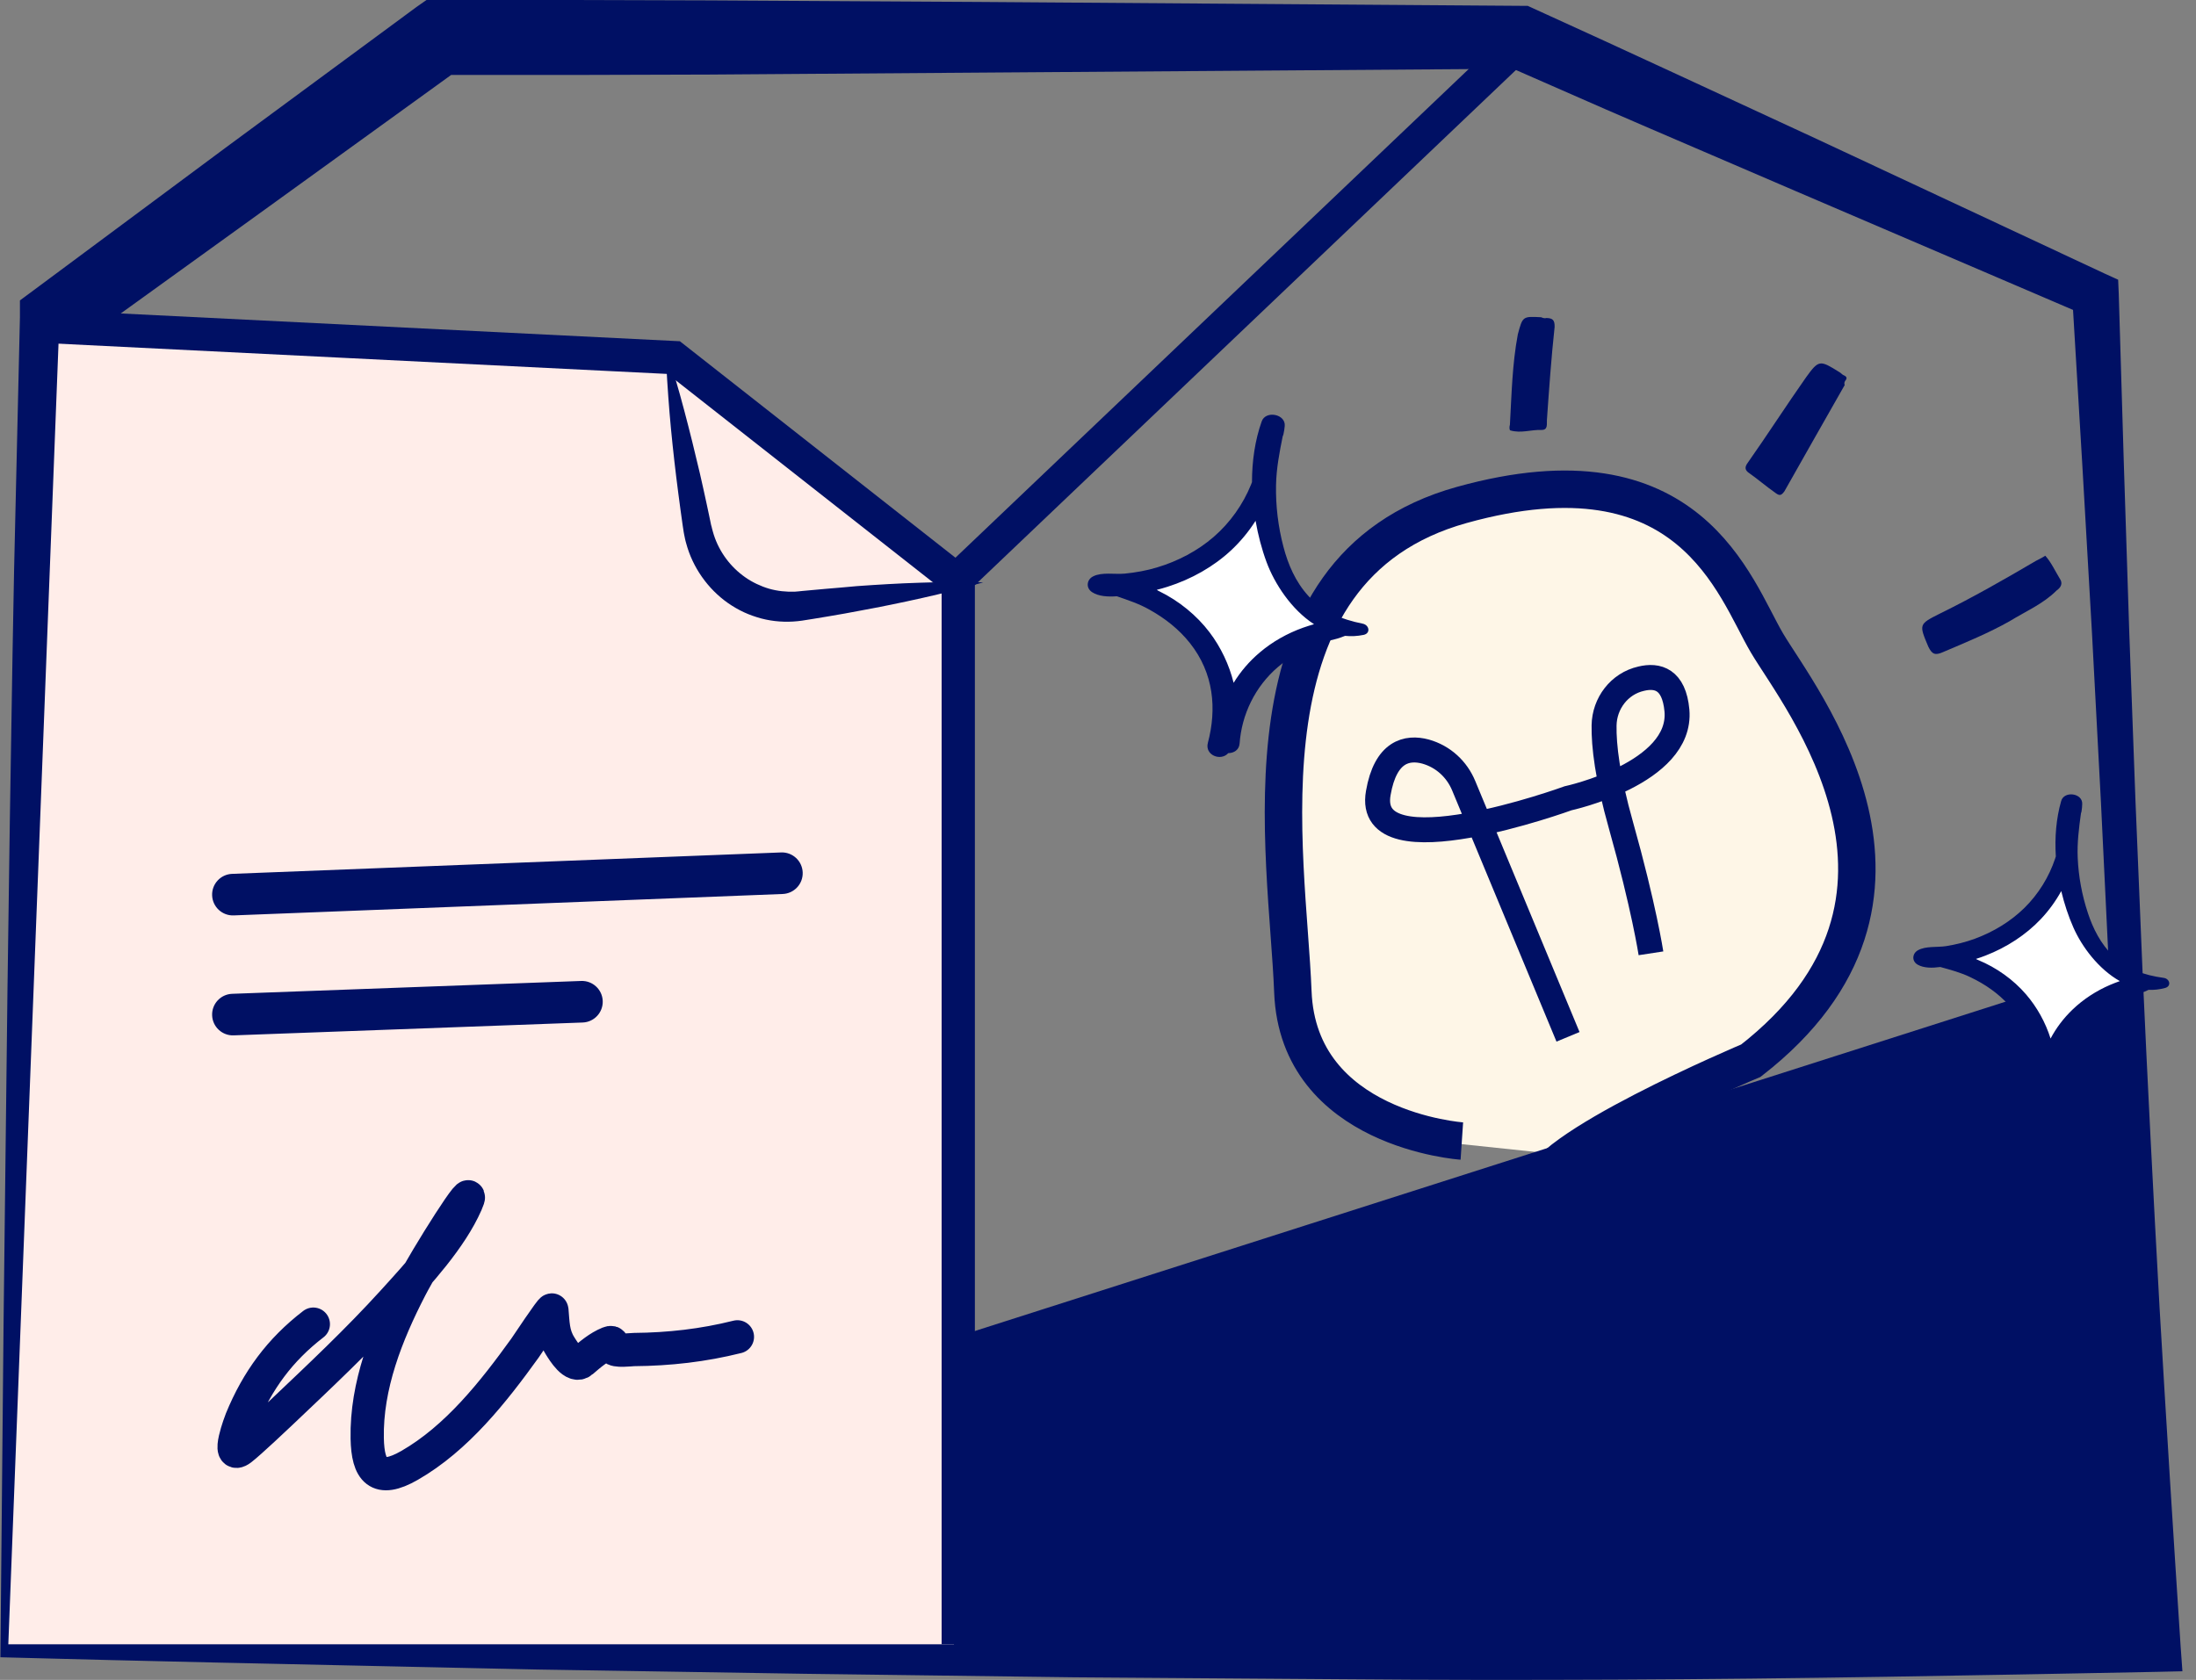 <svg width="264" height="202" viewBox="0 0 264 202" fill="none" xmlns="http://www.w3.org/2000/svg">
<rect x="0" y="0" width="264" height="202" fill="#808080" stroke="none"/>
<path d="M184.307 58.828L172.115 62.583L160.861 70.56L154.296 86.986V118.428L158.516 129.691L172.115 137.2L189.934 139.077L208.222 128.283L218.538 121.244L223.228 108.104L221.352 91.678L208.222 67.745L197.437 58.828H184.307Z" fill="#FEF6E7"/>
<path fill-rule="evenodd" clip-rule="evenodd" d="M245.879 66.821C246.597 67.624 247.041 68.618 247.632 69.591C248.012 70.141 247.781 70.627 247.235 71.008C245.66 72.596 243.536 73.507 241.602 74.692C239.1 76.111 236.261 77.276 233.569 78.42C232.581 78.865 232.244 78.611 231.821 77.765C230.679 75.058 230.679 75.058 233.202 73.787C237.134 71.86 241.023 69.637 244.765 67.435C245.186 67.223 245.606 67.011 245.879 66.821Z" fill="#001064"/>
<path fill-rule="evenodd" clip-rule="evenodd" d="M221.8 45.829C222.109 45.474 222.028 45.279 221.614 45.107C221.475 45.049 221.256 44.797 221.118 44.74C218.802 43.295 218.664 43.238 217.141 45.345C214.772 48.712 212.484 52.274 210.115 55.641C209.748 56.133 209.772 56.465 210.13 56.775C211.259 57.566 212.332 58.494 213.461 59.285C213.957 59.652 214.152 59.572 214.518 59.08C216.954 54.773 219.389 50.467 221.767 46.298C221.686 46.103 221.743 45.966 221.8 45.829Z" fill="#001064"/>
<path fill-rule="evenodd" clip-rule="evenodd" d="M182.471 40.207C181.793 43.792 181.724 47.47 181.518 51.09C181.461 51.227 181.428 51.697 181.566 51.754C182.867 52.133 184.038 51.653 185.314 51.699C186.119 51.711 185.933 50.989 185.966 50.519C186.23 46.762 186.493 43.004 186.895 39.304C186.904 38.502 186.685 38.25 185.88 38.238C185.685 38.318 185.408 38.204 185.27 38.146C183.051 38.031 183.051 38.031 182.471 40.207Z" fill="#001064"/>
<path d="M175.741 137.205C175.741 137.205 156.061 135.874 155.426 119.253C154.792 102.633 148.232 68.36 175.741 60.716C203.25 53.071 208.498 70.68 212.434 77.336C216.37 83.993 235.711 107.915 210.487 127.542C210.487 127.542 184.459 138.494 185.094 143.175C185.729 147.813 207.059 139.524 207.059 139.524C207.059 139.524 214.762 136.518 215.1 140.684C215.439 144.85 198.552 149.66 198.552 149.66C198.552 149.66 186.448 151.979 187.083 156.961C187.718 161.943 207.567 153.525 207.567 153.525C207.567 153.525 213.45 151.077 213.788 153.525C214.127 155.973 206.086 159.796 206.086 159.796C206.086 159.796 191.485 164.133 192.162 167.612C192.797 171.091 201.684 168.943 201.684 168.943C201.684 168.943 209.895 167.097 208.244 170.447C206.594 173.754 165.753 198.749 192.627 198.749" stroke="#001064" stroke-width="4.5" stroke-miterlimit="10"/>
<path d="M188.504 124.674L175.973 94.502C175.149 92.502 173.501 90.97 171.376 90.374C169.165 89.779 166.563 90.332 165.696 95.353C164.005 104.928 188.504 95.992 188.504 95.992C188.504 95.992 202.249 93.013 201.599 85.438C201.252 81.651 199.257 81.14 197.306 81.608C194.661 82.204 192.883 84.587 192.84 87.225C192.797 89.651 193.23 93.438 194.878 99.268C197.61 108.971 198.477 114.631 198.477 114.631" stroke="#001064" stroke-width="3" stroke-miterlimit="10"/>
<path d="M2.054 197.37C23.611 196.823 44.856 196.41 66.006 195.998L66.878 195.981L66.88 195.981L99.164 195.467L99.165 195.467L131.309 195.046L131.312 195.046L163.314 194.812C173.985 194.718 184.608 194.718 195.278 194.765C215.744 194.855 236.166 195.247 256.707 195.651C256.395 182.951 256.042 170.247 255.647 157.503C255.226 143.948 254.665 130.392 254.057 116.835L2.054 197.37ZM2.054 197.37L4.316 157.376L4.316 157.374L6.469 117.399L6.469 117.399L7.545 97.575L7.545 97.573L8.527 77.796L8.528 77.795L8.995 67.93L8.996 67.927L9.417 58.062L9.417 58.062L10.181 40.203L31.949 24.502L31.949 24.502L54.073 8.513L68.993 8.513L68.995 8.513L85.23 8.466L85.233 8.466L117.704 8.233L182.011 7.77C183.945 8.614 185.876 9.462 187.806 10.311C191.443 11.909 195.078 13.506 198.728 15.065L216.133 22.546L216.133 22.546L249.698 36.927L250.829 55.825L250.829 55.826L251.998 76.161L251.998 76.163L253.074 96.497L253.074 96.499L254.057 116.833L2.054 197.37ZM0.557 198.3L0.552 198.791L1.043 198.804C17.265 199.238 33.655 199.589 50.169 199.941C54.995 200.044 59.832 200.148 64.678 200.254L64.681 200.254L96.871 200.768L96.873 200.768L129.204 201.189L129.207 201.189L161.677 201.423C172.488 201.516 183.345 201.516 194.201 201.469C215.916 201.376 237.629 200.955 259.245 200.534L259.246 200.534L261.305 200.487L261.83 200.475L261.793 199.952L261.652 197.991C260.763 184.433 259.921 170.922 259.126 157.365C258.378 143.808 257.676 130.251 257.068 116.695L256.226 96.361L256.226 96.359L255.477 76.025L255.477 76.023L254.822 55.688L254.822 55.687L254.214 35.35L254.214 35.343L254.167 34.267L254.154 33.961L253.874 33.834L252.85 33.369L252.845 33.367L218.554 17.332L218.552 17.331L201.381 9.383C195.625 6.717 189.916 4.099 184.16 1.48L184.159 1.48L183.645 1.246L183.546 1.201H183.438H182.785H182.783L117.751 0.734L117.75 0.734L85.232 0.547L85.23 0.547L68.995 0.5H68.993H52.758H51.588H51.431L51.301 0.59L50.366 1.245L50.366 1.245L50.356 1.252L27.336 18.224L27.334 18.225L4.362 35.29L4.361 35.291L3.099 36.225L2.896 36.375V36.627V38.164L2.428 58.403L2.928 58.415L2.428 58.403L2.194 68.549L2.194 68.551L2.007 78.65L2.007 78.651L1.68 98.849L1.68 98.85L1.399 118.955L1.399 118.956L0.931 158.884L0.931 158.885L0.557 198.3Z" fill="#001064" stroke="#001064"/>
<path d="M1 197.719H114.686V70L98 57L81 43.5L7.173 37.736L1 197.719Z" fill="#FFEDE9"/>
<path d="M182.589 5.328L115.2 69.5V197.719" stroke="#001064" stroke-width="4" stroke-miterlimit="10"/>
<path d="M145.601 66.406L150.977 60.884L151.636 63.181L155.52 71.512L161.335 75.312L152.478 79.098L147.53 85.242L145.124 77.73L137.698 70.913L138.516 69.435L145.601 66.406Z" fill="white"/>
<path d="M80.035 41.854C80.467 43.097 80.837 44.343 81.207 45.589C81.577 46.835 81.923 48.095 82.257 49.355C82.924 51.864 83.543 54.387 84.139 56.925L84.567 58.825C84.709 59.463 84.839 60.089 84.982 60.727C85.113 61.365 85.255 61.99 85.385 62.629L85.483 63.105L85.513 63.217L85.543 63.316L85.59 63.517C85.621 63.654 85.652 63.779 85.696 63.916L85.755 64.115C85.771 64.178 85.799 64.24 85.815 64.315C86.485 66.393 87.84 68.196 89.584 69.411C90.017 69.718 90.484 69.985 90.962 70.214C91.44 70.442 91.929 70.633 92.44 70.784C93.449 71.075 94.51 71.185 95.576 71.144L95.979 71.111L96.443 71.062L97.384 70.977C98.007 70.92 98.642 70.863 99.265 70.806L101.148 70.647L103.029 70.477C105.549 70.299 108.057 70.146 110.594 70.069C111.856 70.03 113.119 69.992 114.395 69.99C115.659 69.977 116.936 69.989 118.202 70.026C116.981 70.391 115.745 70.719 114.522 71.034C113.298 71.349 112.061 71.639 110.823 71.916C108.359 72.471 105.881 72.976 103.4 73.43L101.539 73.777L99.678 74.099C99.057 74.206 98.437 74.313 97.816 74.408L96.878 74.556L96.415 74.63L95.879 74.695C94.438 74.844 92.947 74.742 91.529 74.371C90.82 74.18 90.12 73.937 89.454 73.629C88.788 73.321 88.143 72.949 87.532 72.525C85.102 70.826 83.263 68.225 82.491 65.33C82.462 65.243 82.445 65.155 82.415 65.056L82.352 64.781C82.306 64.593 82.273 64.418 82.239 64.23L82.188 63.954L82.168 63.816L82.15 63.69L82.076 63.214C81.983 62.573 81.901 61.932 81.806 61.279C81.725 60.639 81.631 59.998 81.549 59.345L81.303 57.409C80.989 54.833 80.71 52.241 80.492 49.647C80.389 48.349 80.287 47.052 80.208 45.74C80.131 44.467 80.052 43.156 80.035 41.854Z" fill="#001064"/>
<path d="M131.431 69.297C132.486 68.773 134.005 69.084 135.204 68.976C136.524 68.847 137.82 68.612 139.068 68.24C141.627 67.476 143.981 66.228 145.913 64.556C147.898 62.836 149.443 60.63 150.398 58.271C150.43 58.176 150.48 58.07 150.512 57.975C150.512 55.439 150.877 52.927 151.68 50.67C152.153 49.317 154.6 49.786 154.447 51.242C154.418 51.554 154.375 51.863 154.304 52.167C154.283 52.278 154.251 52.373 154.204 52.465C153.813 54.41 153.441 56.33 153.403 58.355C153.356 60.825 153.656 63.331 154.295 65.755C154.846 67.861 155.738 69.958 157.292 71.66C159.006 73.535 161.274 74.49 163.818 74.993C164.627 75.158 164.795 76.155 163.936 76.341C163.169 76.501 162.412 76.532 161.704 76.458C161.306 76.615 160.925 76.76 160.479 76.864C159.631 77.067 158.808 77.289 158.011 77.616C156.39 78.251 154.901 79.127 153.623 80.215C150.871 82.57 149.27 85.947 149.024 89.404C148.967 90.186 148.324 90.556 147.66 90.562C146.749 91.574 144.816 90.797 145.208 89.328C146.293 85.235 145.925 80.958 143.062 77.341C141.75 75.685 140.094 74.368 138.184 73.306C136.946 72.6 135.598 72.162 134.27 71.699C133.195 71.772 132.084 71.724 131.283 71.201C130.496 70.679 130.654 69.671 131.431 69.297ZM139.349 71.088C141.74 72.253 143.875 74.005 145.412 76.035C146.773 77.83 147.767 79.932 148.305 82.107C149.13 80.762 150.187 79.517 151.462 78.443C152.95 77.178 154.746 76.158 156.656 75.476C157.082 75.324 157.519 75.19 157.971 75.058C155.249 73.297 153.221 70.181 152.26 67.582C151.682 66.018 151.243 64.337 150.943 62.624C150.131 63.9 149.159 65.088 148.017 66.158C145.911 68.129 143.227 69.647 140.361 70.555C139.938 70.693 139.503 70.814 139.071 70.92C139.146 70.992 139.24 71.038 139.349 71.088Z" fill="#001064"/>
<path d="M6.145 39.279L81 43L116 70.5" stroke="#001064" stroke-width="4" stroke-miterlimit="10"/>
<path d="M243.192 110.862L247.732 105.576L248.457 107.611L252.432 114.912L257.894 118.013L250.114 121.93L245.995 127.754L243.4 121.109L236.312 115.375L236.968 113.995L243.192 110.862Z" fill="white"/>
<path d="M230.565 114.27C231.488 113.738 232.877 113.933 233.953 113.768C235.137 113.577 236.294 113.292 237.399 112.885C239.665 112.052 241.72 110.793 243.369 109.175C245.064 107.51 246.334 105.432 247.063 103.25C247.087 103.162 247.125 103.064 247.149 102.976C247.006 100.687 247.194 98.399 247.791 96.317C248.142 95.069 250.377 95.355 250.321 96.678C250.312 96.961 250.291 97.242 250.244 97.52C250.232 97.622 250.208 97.709 250.171 97.795C249.927 99.573 249.7 101.326 249.78 103.156C249.876 105.388 250.288 107.632 251.002 109.785C251.618 111.654 252.541 113.497 254.04 114.945C255.692 116.541 257.793 117.275 260.118 117.585C260.857 117.689 261.065 118.579 260.3 118.795C259.617 118.983 258.935 119.054 258.292 119.027C257.942 119.191 257.607 119.344 257.209 119.463C256.455 119.693 255.726 119.94 255.024 120.28C253.597 120.945 252.302 121.819 251.21 122.873C248.859 125.154 247.605 128.293 247.578 131.426C247.571 132.135 247.011 132.505 246.412 132.548C245.647 133.513 243.859 132.92 244.129 131.572C244.878 127.817 244.305 123.978 241.517 120.875C240.239 119.454 238.67 118.359 236.887 117.508C235.729 116.941 234.488 116.621 233.263 116.278C232.297 116.405 231.292 116.424 230.539 115.997C229.799 115.571 229.885 114.652 230.565 114.27ZM237.813 115.44C240.037 116.357 242.062 117.818 243.564 119.564C244.893 121.107 245.909 122.948 246.517 124.881C247.186 123.62 248.07 122.438 249.16 121.396C250.432 120.171 251.995 119.148 253.681 118.425C254.056 118.264 254.444 118.118 254.844 117.973C252.288 116.538 250.282 113.84 249.269 111.548C248.658 110.17 248.168 108.677 247.8 107.148C247.139 108.345 246.329 109.472 245.358 110.502C243.569 112.4 241.232 113.922 238.697 114.903C238.322 115.05 237.937 115.184 237.552 115.305C237.624 115.365 237.712 115.402 237.813 115.44Z" fill="#001064"/>
<path d="M37.667 159.224C33.661 162.301 30.941 166 29.018 170.689C28.961 170.828 27.1 175.685 28.984 174.251C30.002 173.475 33.556 170.105 33.834 169.841C38.396 165.515 43.004 161.184 47.233 156.527C50.275 153.178 54.205 148.928 56.052 144.706C57.681 140.982 51.2 151.27 49.336 154.882C46.477 160.424 44.023 166.618 44.146 172.962C44.222 176.84 45.439 178.384 49.217 176.218C54.925 172.946 59.322 167.364 63.108 162.107C63.276 161.873 66.324 157.275 66.347 157.528C66.488 159.08 66.449 160.411 67.314 161.802C67.733 162.475 68.991 164.561 69.96 163.718C70.927 162.877 71.978 161.983 73.182 161.496C73.791 161.25 73.573 161.749 73.725 162.09C73.925 162.539 75.872 162.279 76.201 162.277C80.452 162.242 84.536 161.779 88.65 160.75" stroke="#001064" stroke-width="4" stroke-linecap="round" stroke-linejoin="round"/>
<path d="M27.902 105.078C26.523 105.132 25.448 106.294 25.502 107.673C25.556 109.053 26.718 110.128 28.098 110.074L27.902 105.078ZM94.097 107.498C95.477 107.444 96.552 106.282 96.498 104.903C96.444 103.523 95.282 102.448 93.903 102.502L94.097 107.498ZM27.908 119.502C26.528 119.553 25.451 120.712 25.502 122.092C25.552 123.472 26.712 124.549 28.092 124.498L27.908 119.502ZM70.052 122.953C71.432 122.902 72.509 121.742 72.459 120.363C72.408 118.983 71.248 117.905 69.868 117.956L70.052 122.953ZM28.098 110.074L94.097 107.498L93.903 102.502L27.902 105.078L28.098 110.074ZM28.092 124.498L70.052 122.953L69.868 117.956L27.908 119.502L28.092 124.498Z" fill="#001064"/>
</svg>
